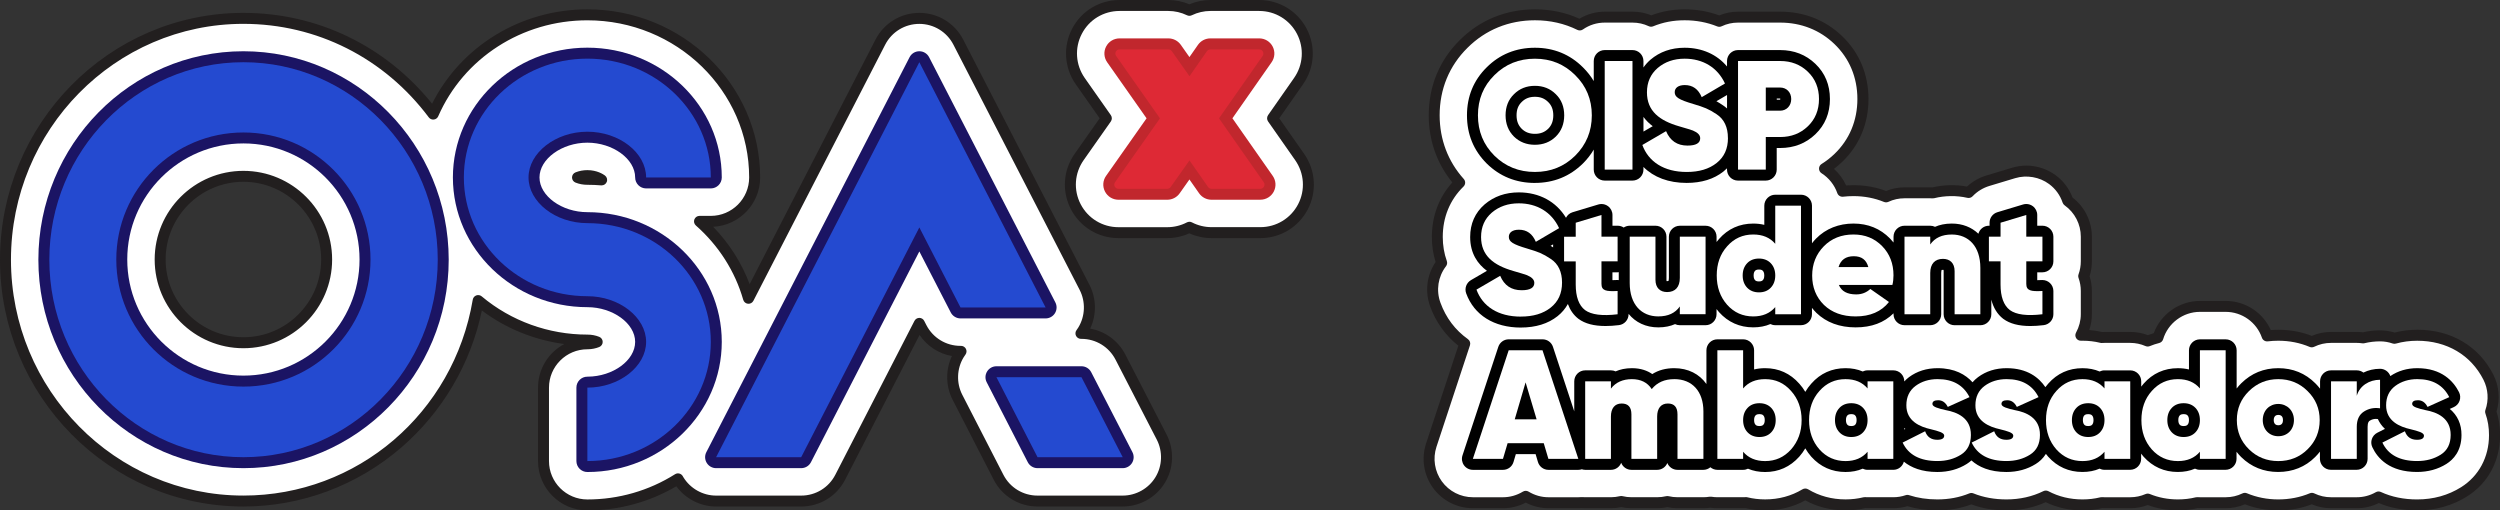 <?xml version="1.0" encoding="UTF-8"?>
<svg id="Layer_2" data-name="Layer 2" xmlns="http://www.w3.org/2000/svg" viewBox="0 0 1140 232.74">
  <rect x="0" y="0" width="1140" height="232.74" fill="#333333" stroke="none"/>
  <defs>
    <style>
      .cls-1 {
        fill: #000;
      }

      .cls-1, .cls-2, .cls-3, .cls-4, .cls-5, .cls-6, .cls-7 {
        stroke-width: 0px;
      }

      .cls-2 {
        fill: #c1272d;
      }

      .cls-3 {
        fill: #221f1f;
      }

      .cls-4 {
        fill: #fff;
      }

      .cls-5 {
        fill: #244ad0;
      }

      .cls-6 {
        fill: #1b1464;
      }

      .cls-7 {
        fill: #de2935;
      }
    </style>
  </defs>
  <g id="Layer_1-2" data-name="Layer 1">
    <g>
      <g>
        <path class="cls-4" d="M529.73,199.31l-18.81-36.47c-3.45-6.68-10.26-10.83-17.78-10.83h-.23c.33-.45.65-.91.94-1.39,3.61-5.91,3.88-13.41.71-19.57l-57.57-111.83c-3.44-6.69-10.26-10.85-17.78-10.85s-14.34,4.16-17.78,10.85l-60.1,116.79c-3.93-13.69-11.8-25.79-22.35-35.08h5.15c11.03,0,20-8.97,20-20,0-40.9-34.22-74.18-76.29-74.18-31.54,0-58.67,18.69-70.29,45.27-19.85-26.51-51.27-43.66-86.56-43.66C51.17,8.37,2.5,57.74,2.5,118.44s48.67,110.04,108.49,110.04c53.63,0,98.3-39.58,107.06-91.42,13.38,11.22,30.78,18.03,49.8,18.03,1.79,0,3.31.37,4.49.84-1.13.45-2.56.81-4.26.84-.08,0-.15,0-.23,0-11.03,0-20,8.97-20,20v33.48c0,11.03,8.97,20,20,20,15.22,0,29.4-4.38,41.32-11.9.1.18.2.37.31.55,3.61,5.91,10.15,9.58,17.07,9.58h38.8c7.53,0,14.34-4.16,17.79-10.85l36.09-70.18.98,1.91c3.44,6.69,10.26,10.85,17.78,10.85h.26c-.33.45-.65.91-.94,1.38-3.61,5.91-3.88,13.41-.72,19.56l18.74,36.47c3.44,6.7,10.26,10.86,17.79,10.86h38.83c6.93,0,13.47-3.68,17.08-9.59,3.61-5.92,3.88-13.42.7-19.58ZM110.99,156.29c-20.93,0-37.96-17.02-37.96-37.94s17.03-37.94,37.96-37.94,37.96,17.02,37.96,37.94-17.03,37.94-37.96,37.94ZM267.84,81.76c-1.8,0-3.32-.37-4.5-.84,1.18-.47,2.71-.85,4.5-.85,3.12,0,5.41,1.13,6.52,1.96-2.15-.18-4.32-.27-6.52-.27Z"/>
        <path class="cls-3" d="M267.84,232.74c-12.41,0-22.5-10.09-22.5-22.5v-33.48c0-8.6,4.85-16.09,11.96-19.88-13.63-1.8-26.6-7.06-37.57-15.3-5.03,24.23-17.98,46.29-36.76,62.51-20.07,17.33-45.64,26.88-71.99,26.88C49.79,230.98,0,180.49,0,118.44S49.79,5.87,110.99,5.87c33.67,0,64.79,15.04,86.04,41.41,13.21-26.27,40.56-43.02,70.81-43.02,43.44,0,78.79,34.4,78.79,76.68,0,12.05-9.52,21.91-21.43,22.47,7.33,7.56,12.98,16.45,16.64,26.17l57.37-111.5c3.87-7.53,11.54-12.21,20.01-12.21s16.13,4.68,20.01,12.2l57.57,111.83c3.21,6.23,3.29,13.68.32,19.95,6.84,1.21,12.78,5.52,16.04,11.84l18.81,36.47h0c3.57,6.93,3.27,15.37-.79,22.02-4.06,6.65-11.42,10.79-19.21,10.79h-38.83c-8.47,0-16.14-4.68-20.01-12.22l-18.74-36.47c-3.2-6.22-3.27-13.66-.31-19.93-6.01-1.06-11.33-4.51-14.75-9.61l-33.96,66.02c-3.87,7.53-11.54,12.21-20.01,12.21h-38.8c-7.16,0-13.96-3.49-18.16-9.22-12.25,7.2-26.21,10.99-40.54,10.99ZM267.84,159.27c-9.65,0-17.5,7.85-17.5,17.5v33.48c0,9.65,7.85,17.5,17.5,17.5,14.21,0,28.04-3.98,39.99-11.51.58-.36,1.28-.48,1.94-.31.66.17,1.23.6,1.57,1.19l.12.22c.05.09.09.17.15.26,3.16,5.17,8.88,8.39,14.94,8.39h38.8c6.59,0,12.55-3.64,15.56-9.5l36.09-70.18c.43-.83,1.29-1.36,2.22-1.36s1.79.52,2.22,1.36l.98,1.91c3.01,5.85,8.98,9.49,15.56,9.49h.26c.94,0,1.8.53,2.23,1.37s.34,1.85-.21,2.61c-.34.46-.6.85-.82,1.21-3.16,5.17-3.4,11.73-.63,17.12l18.74,36.47c3.01,5.86,8.98,9.5,15.57,9.5h38.83c6.06,0,11.79-3.21,14.94-8.39,3.16-5.18,3.39-11.74.61-17.13l-18.81-36.47c-3.02-5.85-8.98-9.48-15.55-9.48h-.23c-.94,0-1.8-.53-2.23-1.37-.43-.84-.34-1.85.22-2.61.34-.46.6-.84.82-1.21,3.16-5.17,3.39-11.74.62-17.12l-57.57-111.83c-3.01-5.85-8.98-9.49-15.56-9.49s-12.55,3.64-15.56,9.49l-60.1,116.79c-.47.91-1.45,1.45-2.47,1.34-1.02-.1-1.88-.81-2.16-1.8-3.74-13.03-11.21-24.74-21.6-33.89-.78-.69-1.05-1.79-.69-2.76.37-.97,1.3-1.62,2.34-1.62h5.15c9.65,0,17.5-7.85,17.5-17.5,0-39.52-33.1-71.68-73.79-71.68-29.69,0-56.38,17.18-68,43.77-.36.82-1.12,1.38-2,1.48-.89.1-1.76-.27-2.29-.98-20.3-27.11-51.13-42.66-84.56-42.66C52.55,10.87,5,59.12,5,118.44s47.55,107.54,105.99,107.54c51.86,0,95.85-37.57,104.59-89.34.15-.88.76-1.62,1.6-1.93.84-.31,1.78-.15,2.47.43,13.41,11.25,30.53,17.44,48.19,17.44,1.9,0,3.72.34,5.42,1.02.95.38,1.57,1.3,1.57,2.32,0,1.02-.62,1.94-1.57,2.32-1.61.65-3.34.99-5.14,1.03h-.28ZM110.99,158.79c-22.31,0-40.46-18.14-40.46-40.44s18.15-40.44,40.46-40.44,40.46,18.14,40.46,40.44-18.15,40.44-40.46,40.44ZM110.99,82.9c-19.55,0-35.46,15.9-35.46,35.44s15.91,35.44,35.46,35.44,35.46-15.9,35.46-35.44-15.91-35.44-35.46-35.44ZM274.36,84.53c-.07,0-.14,0-.21,0-2.08-.17-4.21-.26-6.31-.26-1.91,0-3.74-.34-5.43-1.02-.95-.38-1.57-1.3-1.57-2.32,0-1.02.62-1.94,1.57-2.32,1.7-.68,3.53-1.03,5.43-1.03,4.39,0,7.25,1.88,8.01,2.45.89.67,1.24,1.85.84,2.89-.37.98-1.31,1.61-2.34,1.61Z"/>
      </g>
      <g>
        <path class="cls-6" d="M110.99,213.48c-51.55,0-93.49-42.63-93.49-95.04S59.44,23.37,110.99,23.37s93.62,42.65,93.62,95.07-42,95.04-93.62,95.04ZM110.99,65.4c-29.2,0-52.96,23.75-52.96,52.94s23.76,52.94,52.96,52.94,52.96-23.75,52.96-52.94-23.76-52.94-52.96-52.94Z"/>
        <path class="cls-6" d="M326.54,213.48c-1.74,0-3.36-.91-4.27-2.4-.91-1.49-.98-3.34-.18-4.89L414.77,26.08c.86-1.67,2.57-2.71,4.45-2.71s3.59,1.05,4.45,2.71l57.58,111.83c.8,1.55.73,3.4-.18,4.89s-2.53,2.4-4.27,2.4h-38.8c-1.87,0-3.59-1.05-4.45-2.71l-14.33-27.83-49.43,96.11c-.86,1.67-2.57,2.71-4.45,2.71h-38.8Z"/>
        <path class="cls-6" d="M473.12,213.48c-1.87,0-3.59-1.05-4.45-2.71l-18.74-36.47c-.8-1.55-.73-3.4.18-4.89.91-1.49,2.52-2.4,4.27-2.4h38.77c1.87,0,3.59,1.05,4.44,2.71l18.8,36.47c.8,1.55.73,3.4-.17,4.89-.91,1.49-2.53,2.4-4.27,2.4h-38.83Z"/>
        <path class="cls-6" d="M267.84,215.24c-2.76,0-5-2.24-5-5v-33.48c0-2.76,2.24-5,5-5,.06,0,.11,0,.17,0,11.54-.07,21.62-7.45,21.62-15.86s-10.18-15.83-21.79-15.83c-33.81,0-61.32-26.53-61.32-59.15s27.51-59.18,61.32-59.18,61.29,26.55,61.29,59.18c0,2.76-2.24,5-5,5h-29.5c-2.76,0-5-2.24-5-5,0-8.45-10.18-15.86-21.79-15.86s-21.83,7.41-21.83,15.86,10.2,15.83,21.83,15.83c33.79,0,61.29,26.53,61.29,59.15s-27.49,59.34-61.29,59.34Z"/>
      </g>
      <g>
        <path class="cls-5" d="M110.99,28.37c-48.78,0-88.49,40.43-88.49,90.07s39.7,90.04,88.49,90.04,88.62-40.37,88.62-90.04S159.77,28.37,110.99,28.37h0ZM110.99,176.29c-32.01,0-57.96-25.94-57.96-57.94s25.95-57.94,57.96-57.94,57.96,25.94,57.96,57.94-25.95,57.94-57.96,57.94h0Z"/>
        <polygon class="cls-5" points="419.22 103.72 437.99 140.2 476.79 140.2 419.22 28.37 326.54 208.48 365.34 208.48 419.22 103.72"/>
        <polygon class="cls-5" points="473.12 208.48 511.96 208.48 493.15 172 454.38 172 473.12 208.48"/>
        <path class="cls-5" d="M267.84,176.76v33.48c31.04,0,56.29-24.46,56.29-54.34s-25.24-54.15-56.29-54.15c-14.56,0-26.83-9.62-26.83-20.83s12.3-20.86,26.83-20.86,26.79,9.56,26.79,20.86h29.5c0-29.87-25.21-54.18-56.29-54.18s-56.32,24.3-56.32,54.18,25.24,54.15,56.32,54.15c14.52,0,26.79,9.62,26.79,20.83s-12.27,20.86-26.79,20.86h0Z"/>
      </g>
      <g>
        <path class="cls-4" d="M552.45,106.08c-3.56,0-7.01-.87-10.09-2.46-3.07,1.59-6.52,2.46-10.08,2.46h-22.27c-8.19,0-15.64-4.52-19.43-11.78-3.81-7.32-3.22-16.05,1.55-22.78l12.36-17.58-11.91-16.94c-4.73-6.79-5.29-15.5-1.48-22.76,3.74-7.22,11.19-11.74,19.4-11.74h22.27c3.36,0,6.63.78,9.58,2.21,2.95-1.43,6.21-2.21,9.58-2.21h22.27c8.22,0,15.67,4.53,19.45,11.82,3.76,7.25,3.19,15.92-1.48,22.61l-11.89,17.01,12.37,17.67c4.69,6.73,5.26,15.4,1.5,22.64-3.78,7.29-11.23,11.82-19.45,11.82h-22.27Z"/>
        <path class="cls-3" d="M574.71,108.58h-22.27c-3.47,0-6.93-.75-10.09-2.18-3.16,1.43-6.62,2.18-10.08,2.18h-22.27c-9.13,0-17.42-5.03-21.64-13.13-4.25-8.15-3.59-17.88,1.73-25.38l11.35-16.13-10.89-15.5c-5.26-7.55-5.89-17.26-1.65-25.36,4.18-8.06,12.46-13.08,21.61-13.08h22.27c3.27,0,6.56.68,9.58,1.96,3.02-1.29,6.3-1.96,9.58-1.96h22.27c9.15,0,17.45,5.05,21.67,13.17,4.19,8.08,3.56,17.73-1.65,25.19l-10.89,15.58,11.37,16.24c5.22,7.49,5.86,17.15,1.68,25.23-4.21,8.13-12.51,13.17-21.67,13.17ZM542.36,101.12c.39,0,.79.09,1.15.28,2.75,1.43,5.84,2.18,8.94,2.18h22.27c7.28,0,13.88-4.01,17.23-10.47,3.33-6.42,2.82-14.11-1.34-20.06l-12.37-17.67c-.6-.86-.6-2.01,0-2.87l11.89-17.01c4.13-5.93,4.63-13.61,1.31-20.03-3.35-6.46-9.95-10.47-17.23-10.47h-22.27c-2.92,0-5.85.68-8.48,1.96-.69.34-1.5.34-2.19,0-2.63-1.28-5.57-1.96-8.49-1.96h-22.27c-7.28,0-13.86,3.98-17.18,10.39-3.38,6.45-2.88,14.17,1.31,20.18l11.9,16.94c.61.86.61,2.01,0,2.88l-12.36,17.58c-4.23,5.97-4.76,13.7-1.38,20.19,3.36,6.44,9.95,10.44,17.21,10.44h22.27c3.09,0,6.18-.75,8.93-2.18.36-.19.76-.28,1.15-.28Z"/>
      </g>
      <path class="cls-2" d="M552.45,91.08c-2.26,0-4.38-1.1-5.67-2.95l-4.4-6.29-4.46,6.32c-1.29,1.83-3.4,2.92-5.64,2.92h-22.27c-2.58,0-4.93-1.42-6.13-3.72-1.2-2.3-1.01-5.05.49-7.17l18.46-26.24-17.97-25.57c-1.49-2.14-1.67-4.88-.47-7.17,1.18-2.28,3.53-3.71,6.12-3.71h22.27c2.24,0,4.35,1.09,5.65,2.92l3.95,5.61,3.89-5.58c1.29-1.85,3.41-2.95,5.66-2.95h22.27c2.59,0,4.94,1.43,6.13,3.72,1.19,2.29,1.01,5.02-.46,7.13l-17.89,25.59,18.39,26.27c1.48,2.12,1.66,4.85.47,7.14-1.19,2.3-3.54,3.72-6.13,3.72h-22.27Z"/>
      <path class="cls-7" d="M552.44,86.08c-.62,0-1.21-.3-1.56-.81l-8.48-12.12-8.57,12.13c-.36.51-.94.81-1.55.81h-22.27c-.71,0-1.36-.4-1.69-1.03s-.28-1.39.13-1.97l20.49-29.13-19.99-28.45c-.41-.58-.46-1.34-.13-1.97.33-.63.98-1.03,1.69-1.03h22.27c.62,0,1.2.3,1.56.81l8.06,11.44,7.97-11.43c.36-.51.94-.81,1.56-.81h22.27c.71,0,1.36.4,1.69,1.02.33.63.28,1.39-.13,1.97l-19.89,28.45,20.4,29.14c.41.58.46,1.34.13,1.97s-.98,1.02-1.69,1.02h-22.27Z"/>
    </g>
    <g>
      <g>
        <path class="cls-4" d="M1135.73,187.73c1.8-5.12,1.43-10.83-1.02-15.68-6.17-12.18-17.99-19.17-32.42-19.17-3.65,0-7.13.47-10.43,1.4-2.07-.72-4.28-1.11-6.55-1.11-2.61,0-5.2.31-7.71.92-.96-.14-1.93-.21-2.9-.21h-11.74c-3.14,0-6.12.73-8.77,2.03-4.72-1.99-9.86-3.02-15.29-3.02-1.72,0-3.42.1-5.08.31-2.71-7.83-10.16-13.47-18.91-13.47h-11.74c-9.04,0-16.69,6.03-19.16,14.27-1.59.4-3.14.92-4.64,1.53-2.44-1.06-5.14-1.66-7.97-1.66h-11.74c-.44,0-.88.01-1.32.04-2.77-.69-5.69-1.03-8.73-1.03-.25,0-.49.02-.74.02,1.58-2.87,2.49-6.14,2.49-9.61v-10.61c0-2.31-.41-4.6-1.18-6.74.76-2.12,1.18-4.39,1.18-6.77v-11.25c0-6.71-3.32-12.66-8.41-16.29-1.29-3.82-3.72-7.22-7.02-9.67-3.42-2.54-7.66-3.94-11.93-3.94-1.96,0-3.9.29-5.77.85l-11.74,3.54c-3.45,1.04-6.45,2.92-8.78,5.39-2.47-.57-5.04-.86-7.67-.86-3,0-5.88.34-8.62,1.03-.4-.02-.81-.04-1.21-.04h-11.74c-3,0-5.85.66-8.4,1.85-4.58-1.88-9.58-2.84-14.88-2.84-1.71,0-3.38.1-5.02.29-1.49-4.29-4.42-7.92-8.19-10.32,2.22-1.37,4.31-2.99,6.25-4.85,7.36-7.06,11.26-16.36,11.26-26.89s-3.89-19.83-11.26-26.89c-7.13-6.83-16.27-10.44-26.43-10.44h-19.24c-3.05,0-5.95.69-8.54,1.92-4.85-1.96-10.18-2.98-15.8-2.98s-10.59,1-15.31,2.94c-2.57-1.21-5.44-1.88-8.46-1.88h-12.66c-4.23,0-8.17,1.32-11.4,3.58-6.21-3.06-13.1-4.64-20.44-4.64-12.58,0-23.83,4.6-32.55,13.3-8.78,8.67-13.42,19.92-13.42,32.52,0,11.68,4.01,22.24,11.63,30.71-6.69,6.53-10.22,15.05-10.22,24.77,0,4.17.68,8.14,1.99,11.82-4.05,5.29-5.31,12.42-2.9,19.01,2.72,7.45,7.37,13.48,13.44,17.81l-15.27,46.28c-2.01,6.08-.96,12.8,2.78,17.98,3.75,5.19,9.81,8.28,16.21,8.28h13.73c3.73,0,7.3-1.06,10.36-2.93,3.06,1.87,6.63,2.93,10.36,2.93h13.65c.53,0,1.05-.02,1.57-.06.51.04,1.03.06,1.54.06h11.74c1.59,0,3.16-.19,4.67-.56,1.51.37,3.08.56,4.67.56h11.74c1.59,0,3.14-.18,4.63-.54,1.49.35,3.05.54,4.63.54h11.81c1.07,0,2.14-.09,3.19-.26,1.05.17,2.12.26,3.19.26h11.74c.44,0,.88-.01,1.32-.04,2.77.69,5.69,1.04,8.73,1.04,6.67,0,12.86-1.69,18.29-4.96,5.44,3.27,11.65,4.96,18.36,4.96,3.04,0,5.96-.35,8.73-1.03.44.03.88.04,1.32.04h11.74c2.23,0,4.39-.37,6.42-1.06,4.16,1.37,8.72,2.05,13.68,2.05,5.53,0,10.71-.98,15.49-2.93,4.25,1.73,9.54,2.93,16,2.93s12.5-1.36,17.94-4.04c5.04,2.66,10.68,4.04,16.73,4.04,3.04,0,5.96-.35,8.73-1.03.44.03.88.04,1.32.04h11.74c2.83,0,5.52-.59,7.96-1.65,4.25,1.75,8.87,2.65,13.76,2.65,3.04,0,5.96-.35,8.73-1.03.44.03.88.04,1.32.04h11.74c3.13,0,6.09-.72,8.72-2,4.72,1.98,9.85,3,15.26,3s10.62-1.02,15.33-3c2.64,1.28,5.6,2.01,8.73,2.01h11.74c3.61,0,7-.96,9.93-2.64,5.15,2.38,11.09,3.63,17.59,3.63,7.89,0,15.09-2.01,21.39-5.96,8.81-5.53,13.87-14.94,13.89-25.82.03-3.78-.58-7.39-1.77-10.73Z"/>
        <path class="cls-3" d="M1102.22,232.74c-6.35,0-12.23-1.13-17.49-3.35-3.1,1.55-6.55,2.36-10.03,2.36h-11.74c-3.06,0-6.01-.6-8.79-1.79-4.76,1.84-9.89,2.78-15.27,2.78s-10.44-.93-15.2-2.78c-2.78,1.19-5.73,1.79-8.79,1.79h-11.74c-.36,0-.73,0-1.09-.03-2.85.68-5.87,1.02-8.96,1.02-4.83,0-9.44-.82-13.74-2.45-2.55.97-5.23,1.46-7.98,1.46h-11.74c-.36,0-.73,0-1.09-.03-2.85.68-5.86,1.02-8.96,1.02-6,0-11.63-1.26-16.76-3.75-5.48,2.49-11.5,3.75-17.91,3.75-5.76,0-11.14-.92-15.99-2.75-4.81,1.82-10.02,2.75-15.49,2.75-4.89,0-9.49-.65-13.68-1.93-2.08.62-4.24.94-6.42.94h-11.74c-.36,0-.73,0-1.09-.03-2.85.68-5.86,1.02-8.96,1.02-6.64,0-12.81-1.54-18.36-4.58-5.54,3.04-11.68,4.58-18.29,4.58-3.09,0-6.1-.34-8.95-1.02-.36.02-.73.03-1.09.03h-11.74c-1.06,0-2.13-.08-3.19-.23-1.06.15-2.12.23-3.19.23h-11.81c-1.56,0-3.12-.16-4.63-.48-1.52.32-3.07.48-4.63.48h-11.74c-1.56,0-3.13-.17-4.67-.5-1.54.33-3.1.5-4.67.5h-11.74c-.51,0-1.03-.02-1.54-.06-.52.04-1.05.06-1.57.06h-13.65c-3.6,0-7.16-.88-10.36-2.56-3.21,1.68-6.76,2.56-10.36,2.56h-13.73c-7.2,0-14.02-3.48-18.23-9.32-4.22-5.83-5.39-13.4-3.13-20.23l14.71-44.57c-5.82-4.58-10.25-10.73-12.85-17.88-2.49-6.83-1.56-14.32,2.48-20.28-1.14-3.61-1.71-7.44-1.71-11.41,0-9.56,3.22-18.11,9.34-24.87-7.05-8.62-10.76-19.15-10.76-30.61,0-13.29,4.9-25.15,14.16-34.3,9.19-9.17,21.05-14.02,34.31-14.02,7.2,0,14.01,1.44,20.25,4.28,3.5-2.11,7.47-3.22,11.59-3.22h12.66c2.95,0,5.81.56,8.51,1.67,4.77-1.81,9.89-2.73,15.26-2.73s10.82.93,15.74,2.77c2.73-1.14,5.62-1.71,8.61-1.71h19.24c10.82,0,20.56,3.85,28.16,11.14,7.87,7.54,12.03,17.47,12.03,28.7s-4.16,21.16-12.03,28.7c-1.18,1.13-2.42,2.18-3.71,3.15,2.35,2.1,4.25,4.68,5.55,7.55,1.12-.08,2.26-.12,3.39-.12,5.22,0,10.2.89,14.83,2.64,2.68-1.09,5.52-1.65,8.45-1.65h11.74c.33,0,.65,0,.98.02,4.96-1.18,10.52-1.36,15.72-.37,2.51-2.32,5.55-4.06,8.86-5.06l11.74-3.54c2.11-.63,4.29-.96,6.49-.96,4.8,0,9.56,1.58,13.42,4.44,3.47,2.58,6.09,6.06,7.62,10.12,5.54,4.25,8.82,10.87,8.82,17.85v11.25c0,2.31-.35,4.58-1.04,6.77.69,2.19,1.04,4.45,1.04,6.74v10.61c0,2.44-.41,4.88-1.2,7.2,2.02.15,4,.45,5.91.9.36-.02.73-.03,1.09-.03h11.74c2.75,0,5.43.49,7.98,1.46.88-.33,1.77-.63,2.68-.9,3.24-8.73,11.72-14.71,21.11-14.71h11.74c8.91,0,16.93,5.27,20.53,13.29,1.14-.09,2.3-.14,3.46-.14,5.35,0,10.47.94,15.23,2.79,2.79-1.2,5.76-1.8,8.83-1.8h11.74c.92,0,1.86.06,2.78.17,4.76-1.09,9.8-1.32,14.46.12,3.29-.85,6.77-1.29,10.36-1.29,15.41,0,28.03,7.49,34.65,20.54,2.62,5.18,3.13,11.25,1.43,16.79,1.11,3.41,1.66,7.02,1.63,10.76-.02,11.74-5.51,21.92-15.06,27.92-6.7,4.21-14.35,6.35-22.72,6.35ZM1084.62,224.11c.36,0,.71.08,1.05.23,4.89,2.26,10.45,3.4,16.54,3.4,7.41,0,14.16-1.88,20.06-5.58,8.07-5.07,12.71-13.71,12.72-23.7.02-3.47-.52-6.79-1.63-9.89-.19-.54-.19-1.13,0-1.67,1.58-4.48,1.25-9.48-.9-13.72-5.73-11.31-16.73-17.8-30.19-17.8-3.4,0-6.68.44-9.75,1.3-.49.14-1.02.12-1.5-.05-1.85-.65-3.77-.97-5.73-.97-2.4,0-4.79.29-7.12.85-.31.08-.64.09-.96.04-.84-.12-1.69-.19-2.53-.19h-11.74c-2.69,0-5.27.6-7.67,1.77-.65.32-1.41.34-2.07.06-4.43-1.87-9.25-2.82-14.32-2.82-1.61,0-3.21.1-4.77.29-1.17.14-2.29-.55-2.67-1.66-2.44-7.05-9.09-11.79-16.54-11.79h-11.74c-7.67,0-14.57,5.14-16.77,12.49-.25.84-.93,1.49-1.78,1.71-1.47.37-2.92.85-4.3,1.42-.63.26-1.33.25-1.95-.02-2.2-.96-4.55-1.45-6.97-1.45h-11.74c-.38,0-.77.01-1.15.04-.26.02-.52,0-.77-.07-2.57-.64-5.3-.96-8.12-.96-.11,0-.22,0-.34,0h-.36c-.89.03-1.73-.43-2.19-1.19s-.48-1.72-.05-2.5c1.42-2.59,2.18-5.5,2.18-8.41v-10.61c0-2.01-.35-3.99-1.03-5.9-.2-.55-.2-1.15,0-1.69.68-1.9,1.03-3.89,1.03-5.92v-11.25c0-5.64-2.75-10.97-7.37-14.26-.43-.3-.75-.74-.92-1.23-1.15-3.41-3.28-6.33-6.14-8.46-4.37-3.25-10.27-4.28-15.48-2.71l-11.74,3.54c-2.95.89-5.61,2.52-7.69,4.72-.61.64-1.51.92-2.37.72-4.95-1.14-10.39-1.03-15.12.16-.25.06-.5.09-.76.07-.35-.02-.71-.03-1.06-.03h-11.74c-2.57,0-5.04.54-7.35,1.62-.63.29-1.36.31-2,.05-4.3-1.76-8.98-2.66-13.93-2.66-1.6,0-3.19.09-4.73.27-1.17.14-2.27-.56-2.65-1.66-1.29-3.7-3.83-6.91-7.17-9.04-.73-.46-1.16-1.26-1.16-2.12,0-.86.45-1.66,1.18-2.11,2.07-1.28,4.03-2.81,5.83-4.53,6.86-6.57,10.49-15.25,10.49-25.09s-3.63-18.51-10.49-25.09c-6.65-6.38-15.19-9.75-24.7-9.75h-19.24c-2.61,0-5.13.56-7.47,1.68-.63.3-1.36.32-2.01.06-4.6-1.86-9.6-2.8-14.86-2.8s-9.92.93-14.36,2.75c-.65.27-1.38.25-2.01-.05-2.33-1.09-4.82-1.64-7.4-1.64h-12.66c-3.59,0-7.04,1.08-9.97,3.13-.75.52-1.72.59-2.53.19-5.9-2.91-12.4-4.38-19.33-4.38-11.9,0-22.54,4.35-30.78,12.57-8.3,8.2-12.68,18.83-12.68,30.75,0,11,3.8,21.04,10.99,29.04.9,1,.85,2.52-.11,3.46-6.19,6.04-9.46,13.99-9.46,22.98,0,3.85.62,7.55,1.85,10.99.28.8.15,1.69-.37,2.36-3.65,4.77-4.6,10.98-2.54,16.63,2.51,6.89,6.73,12.48,12.54,16.63.89.64,1.27,1.78.92,2.82l-15.27,46.28c-1.76,5.32-.84,11.2,2.44,15.74,3.28,4.54,8.58,7.25,14.18,7.25h13.73c3.18,0,6.31-.89,9.06-2.56.8-.49,1.8-.49,2.6,0,2.75,1.68,5.89,2.56,9.06,2.56h13.65c.46,0,.92-.02,1.38-.06.13-.01.27-.01.4,0,.45.04.89.05,1.34.05h11.74c1.37,0,2.74-.17,4.08-.49.39-.09.79-.1,1.18,0,1.34.33,2.71.49,4.08.49h11.74c1.37,0,2.74-.16,4.06-.47.38-.09.77-.09,1.15,0,1.32.31,2.69.47,4.06.47h11.81c.93,0,1.86-.08,2.78-.23.27-.04.54-.04.81,0,.92.15,1.86.23,2.78.23h11.74c.38,0,.77-.01,1.15-.04.26-.02.52,0,.77.07,2.57.64,5.31.96,8.12.96,6.2,0,11.92-1.55,17-4.6.79-.48,1.78-.48,2.58,0,5.09,3.05,10.83,4.6,17.07,4.6,2.82,0,5.56-.32,8.13-.96.25-.06.51-.09.77-.07.38.03.77.04,1.15.04h11.74c1.92,0,3.8-.31,5.61-.93.52-.18,1.07-.18,1.59,0,3.89,1.28,8.23,1.93,12.9,1.93,5.18,0,10.08-.92,14.55-2.75.6-.25,1.28-.25,1.88,0,4.5,1.82,9.56,2.75,15.06,2.75,6.09,0,11.75-1.27,16.84-3.78.72-.35,1.56-.34,2.27.03,4.71,2.49,9.94,3.75,15.56,3.75,2.82,0,5.56-.32,8.12-.96.25-.06.51-.09.77-.07.38.03.77.04,1.15.04h11.74c2.42,0,4.76-.49,6.97-1.45.62-.27,1.33-.28,1.95-.02,3.96,1.63,8.27,2.46,12.81,2.46,2.82,0,5.55-.32,8.13-.96.25-.06.51-.09.77-.07.38.03.77.04,1.15.04h11.74c2.67,0,5.24-.59,7.63-1.75.65-.32,1.4-.34,2.06-.06,4.43,1.86,9.24,2.8,14.29,2.8s9.93-.94,14.37-2.8c.66-.28,1.41-.26,2.06.06,2.39,1.16,4.96,1.75,7.63,1.75h11.74c3.05,0,6.05-.8,8.68-2.31.38-.22.81-.33,1.25-.33Z"/>
      </g>
      <g>
        <path class="cls-1" d="M699.91,83.41c8.57,0,15.94-2.98,21.93-8.89,1.95-1.95,3.59-4.06,4.91-6.3v9.13c0,2.76,2.24,5,5,5h12.66c2.76,0,5-2.24,5-5v-1.22c4.67,4.7,11.47,7.28,19.69,7.28,6.8,0,12.44-1.75,16.77-5.19.59-.47,1.14-.96,1.65-1.47v.6c0,2.76,2.24,5,5,5h12.66c2.76,0,5-2.24,5-5v-9.86h1.58c6.31,0,11.71-2.11,16.05-6.27,4.4-4.22,6.64-9.62,6.64-16.06s-2.23-11.84-6.64-16.06c-4.34-4.16-9.74-6.27-16.05-6.27h-19.24c-2.76,0-5,2.24-5,5v2.48c-4.61-5.49-11.37-8.54-19.34-8.54-6.08,0-11.31,1.83-15.59,5.47-1.24,1.08-2.29,2.26-3.18,3.53v-2.94c0-2.76-2.24-5-5-5h-12.66c-2.76,0-5,2.24-5,5v9.14c-1.32-2.23-2.96-4.31-4.91-6.24-5.95-5.95-13.33-8.96-21.93-8.96s-16.05,3.02-21.98,8.94c-5.96,5.88-8.99,13.24-8.99,21.88s3.02,15.98,8.99,21.96c5.97,5.88,13.36,8.87,21.98,8.87ZM810.2,44.92h1.58c.01.06.02.13.02.23,0,.15-.02.25-.04.31h-1.56v-.54ZM787.53,43.32v6.14c-.66-.59-1.32-1.09-1.96-1.51-.98-.67-1.94-1.26-2.89-1.79l4.85-2.84ZM753.65,57.54l-4.23,2.46v-6.68c1.23,1.69,2.69,3.08,4.23,4.22ZM693.9,46.5c1.61-1.61,3.52-2.36,6.02-2.36s4.41.75,6.07,2.41c1.55,1.51,2.31,3.48,2.31,6.04s-.75,4.55-2.31,6.11c-1.64,1.59-3.56,2.33-6.06,2.33s-4.43-.74-6.02-2.29c-1.61-1.61-2.36-3.56-2.36-6.16s.75-4.53,2.36-6.09Z"/>
        <path class="cls-1" d="M693.48,149.36c6.8,0,12.44-1.75,16.77-5.19,2-1.59,3.54-3.45,4.7-5.55,1.03,2.79,2.61,5.05,4.76,6.72.04.03.07.06.11.08,2.98,2.18,7,3.24,12.31,3.24h0c1.86,0,3.91-.13,6.1-.4,2.51-.3,4.4-2.44,4.4-4.96v-.19c3.17,3.91,7.86,6.18,13.54,6.18,3.09,0,5.61-.59,7.65-1.49.66.32,1.4.5,2.18.5h11.74c2.76,0,5-2.24,5-5v-2.37c.36.47.72.94,1.12,1.39,4.16,4.62,9.41,6.96,15.6,6.96,2.9,0,5.52-.5,7.83-1.51.67.33,1.42.52,2.22.52h11.74c2.76,0,5-2.24,5-5v-2.9c.62.78,1.27,1.54,2.01,2.27,4.58,4.4,10.6,6.63,17.9,6.63s12.97-2.16,17.29-6.42v.43c0,2.76,2.24,5,5,5h11.74c2.76,0,5-2.24,5-5v-18.82c0-.83.14-1.23.2-1.37.1-.03.3-.06.6-.06.11,0,.19,0,.26.01.02.12.05.31.05.58v19.67c0,2.76,2.24,5,5,5h11.74c2.76,0,5-2.24,5-5v-6.67c.95,3.74,2.74,6.66,5.38,8.71.04.03.07.06.11.08,2.98,2.18,7,3.24,12.31,3.24,1.86,0,3.91-.13,6.1-.4,2.51-.3,4.4-2.44,4.4-4.96v-10.61c0-1.37-.56-2.68-1.56-3.63-.93-.88-2.16-1.37-3.44-1.37-.09,0-.18,0-.27,0-.77.04-1.46.07-2.07.07h-.02v-3.59h2.36c2.76,0,5-2.24,5-5v-11.25c0-2.76-2.24-5-5-5h-2.36v-4.9c0-1.58-.75-3.07-2.02-4.01-.87-.65-1.92-.99-2.98-.99-.48,0-.97.07-1.44.21l-11.74,3.54c-2.11.64-3.56,2.58-3.56,4.79v1.37h-.31c-2.29,0-4.2,1.55-4.79,3.65-3.09-2.95-7.23-4.64-12.12-4.64-3.09,0-5.61.59-7.65,1.49-.66-.32-1.4-.5-2.18-.5h-11.74c-2.76,0-5,2.24-5,5v2.66c-.5-.63-1.04-1.25-1.62-1.84-4.43-4.52-10.03-6.81-16.66-6.81s-12.61,2.31-17.08,6.88c-.67.68-1.27,1.39-1.83,2.12v-17.15c0-2.76-2.24-5-5-5h-11.74c-2.76,0-5,2.24-5,5v8.74c-1.57-.38-3.25-.58-5.05-.58-6.24,0-11.5,2.38-15.6,7.03-.4.44-.76.91-1.12,1.37v-2.41c0-2.76-2.24-5-5-5h-11.74c-2.76,0-5,2.24-5,5v18.82c0,.83-.14,1.23-.2,1.37-.1.03-.3.06-.6.06-.11,0-.19,0-.26-.01-.02-.12-.05-.31-.05-.58v-19.67c0-2.76-2.24-5-5-5h-11.74c-1.02,0-1.97.31-2.76.83-.79-.53-1.74-.83-2.76-.83h-2.36v-4.9c0-1.58-.75-3.07-2.02-4.01-.87-.65-1.92-.99-2.98-.99-.48,0-.97.07-1.44.21l-11.74,3.54c-1.34.4-2.41,1.34-3.01,2.53-4.49-7.39-12.18-11.58-21.51-11.58-6.08,0-11.31,1.83-15.59,5.47-4.38,3.81-6.6,8.82-6.6,14.88,0,7.62,3.56,12.39,7.65,15.42l-7.29,4.24c-2.09,1.22-3.01,3.76-2.18,6.03,3.61,9.91,12.7,15.6,24.93,15.6ZM800.33,123.47c.15-.15.54-.57,1.75-.57s1.6.41,1.75.57c.32.33.68.88.68,2.15s-.36,1.81-.68,2.15c-.15.15-.54.57-1.75.57s-1.61-.41-1.75-.57c-.31-.33-.68-.87-.68-2.15s.36-1.81.68-2.15ZM735.27,124.17h2.36c.18,0,.35-.03.52-.05v3.61c-.17-.02-.34-.05-.52-.05-.09,0-.18,0-.27,0-.77.04-1.46.07-2.07.07h-.02v-3.59ZM708.22,111.43v1.37c-.39-.24-.78-.47-1.17-.69l1.17-.68Z"/>
        <path class="cls-1" d="M1117.12,186.46l1.79-.81c1.25-.56,2.21-1.61,2.66-2.89s.36-2.71-.25-3.92c-2.53-4.99-7.89-10.95-19.03-10.95-4.66,0-8.79,1.22-12.29,3.6-.69-1.93-2.52-3.32-4.69-3.32-2.74,0-5.33.61-7.59,1.73-.84-.64-1.89-1.02-3.03-1.02h-11.74c-2.76,0-5,2.24-5,5v3.36c-.66-.84-1.36-1.66-2.15-2.44-4.59-4.59-10.27-6.91-16.91-6.91s-12.22,2.31-16.87,6.88c-.78.76-1.47,1.56-2.11,2.39v-17.42c0-2.76-2.24-5-5-5h-11.74c-2.76,0-5,2.24-5,5v8.74c-1.57-.38-3.25-.58-5.05-.58-6.24,0-11.5,2.38-15.6,7.03-.4.44-.76.9-1.12,1.37v-2.41c0-2.76-2.24-5-5-5h-11.74c-.8,0-1.55.19-2.22.52-2.31-1-4.93-1.51-7.83-1.51-6.24,0-11.5,2.38-15.6,7.03-.47.52-.91,1.06-1.32,1.61-2.93-4.35-8.21-8.65-17.68-8.65-4.99,0-9.37,1.38-13.03,4.1-.94.7-1.77,1.48-2.5,2.33-3.14-3.49-8.11-6.43-15.95-6.43-4.99,0-9.37,1.38-13.03,4.1-.79.59-1.49,1.25-2.14,1.95v-.06c0-2.76-2.24-5-5-5h-11.74c-.8,0-1.55.19-2.22.52-2.31-1-4.93-1.51-7.83-1.51-6.24,0-11.5,2.38-15.6,7.03-1.06,1.17-1.97,2.44-2.75,3.77-.78-1.32-1.69-2.57-2.74-3.73-4.14-4.69-9.38-7.07-15.56-7.07-1.79,0-3.48.19-5.05.58v-8.74c0-2.76-2.24-5-5-5h-11.74c-2.76,0-5,2.24-5,5v15.38c-3.2-4.54-8.32-7.22-14.67-7.22-3.85,0-7.2.9-10.02,2.69-2.23-1.55-5.24-2.69-9.29-2.69-2.98,0-5.43.58-7.43,1.46-.64-.3-1.36-.47-2.12-.47h-11.74c-2.76,0-5,2.24-5,5v13.71l-9.71-29.43c-.68-2.05-2.59-3.43-4.75-3.43h-15.42c-2.16,0-4.07,1.38-4.75,3.43l-16.34,49.52c-.5,1.52-.24,3.2.7,4.5.94,1.3,2.45,2.07,4.05,2.07h13.73c2.21,0,4.16-1.45,4.79-3.58l1.06-3.57h9.02l1.06,3.57c.63,2.12,2.58,3.58,4.79,3.58h13.65c.55,0,1.08-.1,1.58-.26.49.16.99.26,1.53.26h11.74c2.13,0,3.95-1.33,4.67-3.21.72,1.88,2.54,3.21,4.67,3.21h11.74c2.1,0,3.89-1.29,4.63-3.12.74,1.83,2.54,3.12,4.63,3.12h11.81c1.22,0,2.32-.45,3.19-1.18.87.72,1.97,1.18,3.19,1.18h11.74c.8,0,1.55-.19,2.22-.52,2.31,1,4.93,1.51,7.83,1.51,6.15,0,11.37-2.34,15.56-7,1.05-1.19,1.96-2.46,2.74-3.79.78,1.35,1.69,2.62,2.75,3.82,4.16,4.62,9.41,6.96,15.6,6.96,2.9,0,5.52-.5,7.83-1.51.67.33,1.42.52,2.22.52h11.74c2.32,0,4.25-1.58,4.81-3.72,3.3,2.69,8.14,4.71,15.28,4.71,5.03,0,9.54-1.23,13.41-3.67.69-.44,1.42-.97,2.12-1.61,3.3,2.97,8.31,5.28,15.95,5.28,5.03,0,9.54-1.23,13.41-3.67,1.57-.98,3.29-2.45,4.61-4.59.34.44.67.87,1.04,1.29,4.16,4.62,9.41,6.96,15.6,6.96,2.9,0,5.52-.5,7.83-1.51.67.33,1.42.52,2.21.52h11.74c2.76,0,5-2.24,5-5v-2.36c.36.47.72.94,1.12,1.39,4.16,4.62,9.41,6.96,15.6,6.96,2.9,0,5.52-.5,7.83-1.51.67.33,1.42.52,2.21.52h11.74c2.76,0,5-2.24,5-5v-3.21c.65.82,1.34,1.63,2.11,2.39,4.61,4.52,10.28,6.81,16.87,6.81s12.37-2.3,16.87-6.81c.81-.79,1.52-1.63,2.18-2.48v3.3c0,2.76,2.24,5,5,5h11.74c2.76,0,5-2.24,5-5v-14.65c0-2.11.68-2.55.97-2.73.87-.56,1.79-.83,2.82-.83.28,0,.58.03.88.07.69,1.53,1.72,3.08,3.24,4.49l-3.48,1.75c-2.42,1.22-3.43,4.14-2.28,6.59,2.41,5.15,7.91,11.3,20.38,11.3,5.03,0,9.54-1.23,13.41-3.67,3.13-1.97,6.87-5.86,6.87-13.17.04-4.96-1.84-9.04-5.38-11.94ZM804.05,193.71c-.15.15-.54.57-1.75.57s-1.6-.41-1.75-.57c-.31-.33-.68-.87-.68-2.15s.36-1.81.68-2.15c.15-.15.54-.57,1.75-.57s1.6.41,1.75.57c.31.33.68.88.68,2.15s-.36,1.81-.68,2.15ZM845.93,193.71c-.15.16-.54.57-1.75.57s-1.61-.41-1.75-.57c-.31-.33-.68-.87-.68-2.15s.36-1.81.68-2.15c.15-.15.54-.57,1.75-.57s1.61.41,1.75.57c.32.33.68.88.68,2.15s-.36,1.81-.67,2.15ZM868.35,195.85v-.72c.16.16.31.32.48.48l-.48.24ZM953.97,193.71c-.15.16-.54.57-1.75.57s-1.61-.41-1.75-.57c-.31-.33-.68-.87-.68-2.15s.36-1.81.67-2.14c.15-.16.54-.57,1.75-.57s1.61.41,1.75.57c.32.33.68.88.68,2.15s-.36,1.81-.67,2.15ZM997.49,193.71c-.15.16-.54.57-1.75.57s-1.6-.41-1.75-.57c-.32-.33-.68-.88-.68-2.15s.36-1.81.68-2.15c.15-.15.54-.57,1.75-.57s1.61.41,1.75.57c.32.33.68.88.68,2.15s-.36,1.81-.68,2.15ZM1038.89,193.92c-1.87,0-2.07-1.65-2.07-2.36s.2-2.36,2.07-2.36c1.77,0,2.15,1.28,2.15,2.36s-.37,2.36-2.15,2.36Z"/>
      </g>
      <g>
        <path class="cls-4" d="M699.91,78.41c7.29,0,13.37-2.48,18.39-7.43,5.02-5.02,7.57-11.11,7.57-18.39s-2.55-13.37-7.57-18.32c-5.02-5.02-11.11-7.5-18.39-7.5s-13.44,2.48-18.47,7.5c-5.02,4.95-7.5,11.04-7.5,18.32s2.48,13.37,7.5,18.39c5.02,4.95,11.18,7.43,18.47,7.43ZM690.36,42.96c2.55-2.55,5.73-3.82,9.55-3.82s7,1.27,9.55,3.82c2.55,2.48,3.82,5.73,3.82,9.62s-1.27,7.15-3.82,9.69c-2.55,2.48-5.73,3.75-9.55,3.75s-7-1.27-9.55-3.75c-2.55-2.55-3.82-5.8-3.82-9.69s1.27-7.15,3.82-9.62Z"/>
        <rect class="cls-4" x="731.75" y="27.82" width="12.66" height="49.52"/>
        <path class="cls-4" d="M787.93,62.91c0-4.88-1.7-8.56-5.16-10.82-1.77-1.2-3.33-2.05-4.81-2.69-1.49-.64-3.4-1.27-5.8-1.98-6.72-1.98-8.49-3.18-8.49-5.38,0-1.91,1.56-3.25,4.6-3.25,3.61,0,6.16,1.84,7.71,5.52l10.61-6.23c-3.4-7.36-10.12-11.32-18.39-11.32-4.88,0-8.98,1.42-12.31,4.25-3.25,2.83-4.88,6.51-4.88,11.11,0,8.49,5.66,12.88,14.72,15.49,3.18.92,5.31,1.56,6.23,1.91,2.19.92,3.33,2.05,3.33,3.54,0,2.19-1.91,3.33-5.8,3.33-4.67,0-7.92-2.19-9.76-6.58l-10.82,6.3c2.76,7.57,9.76,12.31,20.23,12.31,5.66,0,10.19-1.34,13.65-4.1,3.47-2.76,5.16-6.51,5.16-11.39Z"/>
        <path class="cls-4" d="M824.37,32.7c-3.4-3.25-7.57-4.88-12.59-4.88h-19.24v49.52h12.66v-14.86h6.58c5.02,0,9.2-1.63,12.59-4.88,3.4-3.25,5.09-7.43,5.09-12.45s-1.7-9.2-5.09-12.45ZM811.78,50.46h-6.58v-10.54h6.58c2.83,0,5.02,2.12,5.02,5.24s-2.19,5.31-5.02,5.31Z"/>
        <path class="cls-4" d="M693.48,144.36c5.66,0,10.19-1.34,13.65-4.1,3.47-2.76,5.16-6.51,5.16-11.39s-1.7-8.56-5.16-10.82c-1.77-1.2-3.33-2.05-4.81-2.69-1.49-.64-3.4-1.27-5.8-1.98-6.72-1.98-8.49-3.18-8.49-5.38,0-1.91,1.56-3.25,4.6-3.25,3.61,0,6.16,1.84,7.71,5.52l10.61-6.23c-3.4-7.36-10.12-11.32-18.39-11.32-4.88,0-8.98,1.42-12.31,4.25-3.25,2.83-4.88,6.51-4.88,11.11,0,8.49,5.66,12.88,14.72,15.49,3.18.92,5.31,1.56,6.23,1.91,2.19.92,3.33,2.05,3.33,3.54,0,2.19-1.91,3.33-5.8,3.33-4.67,0-7.92-2.19-9.76-6.58l-10.82,6.3c2.76,7.57,9.76,12.31,20.23,12.31Z"/>
        <path class="cls-4" d="M737.63,143.3v-10.61c-5.31.28-7.36-.14-7.36-3.25v-10.26h7.36v-11.25h-7.36v-9.9l-11.74,3.54v6.37h-5.31v11.25h5.31v10.54c0,5.59,1.41,9.48,4.24,11.67,2.9,2.12,7.85,2.76,14.86,1.91Z"/>
        <path class="cls-4" d="M766,126.74c0,4.17-2.12,6.44-5.8,6.44-3.18,0-5.31-1.91-5.31-5.59v-19.67h-11.74v21.15c0,9.83,5.38,15.21,13.02,15.21,4.46,0,7.71-1.49,9.83-4.53v3.54h11.74v-35.37h-11.74v18.82Z"/>
        <path class="cls-4" d="M799.46,144.29c4.32,0,7.64-1.42,10.05-4.25v3.25h11.74v-49.52h-11.74v17.4c-2.41-2.83-5.73-4.24-10.05-4.24-4.74,0-8.7,1.77-11.89,5.38-3.18,3.54-4.74,7.99-4.74,13.3s1.56,9.76,4.74,13.37c3.18,3.54,7.15,5.31,11.89,5.31ZM796.71,120.02c1.34-1.42,3.18-2.12,5.38-2.12s4.03.71,5.38,2.12c1.34,1.42,2.05,3.25,2.05,5.59s-.71,4.17-2.05,5.59c-1.34,1.42-3.18,2.12-5.38,2.12s-4.03-.71-5.38-2.12c-1.34-1.41-2.05-3.25-2.05-5.59s.71-4.17,2.05-5.59Z"/>
        <path class="cls-4" d="M845.17,106.93c-5.45,0-9.98,1.77-13.51,5.38-3.54,3.61-5.31,8.07-5.31,13.37s1.77,9.83,5.38,13.37c3.61,3.47,8.42,5.24,14.43,5.24,6.65,0,11.74-2.19,15.21-6.58l-8.49-5.94c-1.77,1.63-3.89,2.48-6.44,2.48-4.1,0-6.72-1.42-7.92-4.32h24.41c.35-1.34.5-2.83.5-4.39,0-5.31-1.7-9.76-5.16-13.3-3.47-3.54-7.78-5.31-13.09-5.31ZM838.38,121.79c.99-3.33,3.33-4.95,6.93-4.95s5.73,1.63,6.65,4.95h-13.58Z"/>
        <path class="cls-4" d="M880.19,124.48c0-4.17,2.12-6.44,5.8-6.44,3.18,0,5.31,1.91,5.31,5.59v19.67h11.74v-21.15c0-9.83-5.38-15.21-13.02-15.21-4.46,0-7.71,1.49-9.83,4.53v-3.54h-11.74v35.37h11.74v-18.82Z"/>
        <path class="cls-4" d="M923.99,98.02l-11.74,3.54v6.37h-5.31v11.25h5.31v10.54c0,5.59,1.41,9.48,4.24,11.67,2.9,2.12,7.85,2.76,14.86,1.91v-10.61c-5.31.28-7.36-.14-7.36-3.25v-10.26h7.36v-11.25h-7.36v-9.9Z"/>
        <path class="cls-4" d="M687.96,159.73l-16.34,49.52h13.73l2.12-7.15h16.48l2.12,7.15h13.65l-16.34-49.52h-15.42ZM690.72,191.21l4.95-16.84,5.02,16.84h-9.98Z"/>
        <path class="cls-4" d="M763.45,172.89c-4.39,0-7.78,1.49-10.26,4.53-1.98-3.04-5.02-4.53-9.06-4.53s-7.36,1.41-9.55,4.32v-3.33h-11.74v35.37h11.74v-19.31c0-3.68,1.7-5.94,4.88-5.94,2.97,0,4.46,1.63,4.46,4.95v20.3h11.74v-19.31c0-3.68,1.7-5.94,4.88-5.94,2.9,0,4.39,1.63,4.39,4.95v20.3h11.82v-21.65c0-9.13-5.09-14.72-13.3-14.72Z"/>
        <path class="cls-4" d="M804.91,172.89c-4.32,0-7.64,1.41-10.05,4.24v-17.4h-11.74v49.52h11.74v-3.25c2.41,2.83,5.73,4.25,10.05,4.25,4.74,0,8.63-1.77,11.82-5.31,3.18-3.61,4.81-8.07,4.81-13.37s-1.63-9.76-4.81-13.3c-3.18-3.61-7.08-5.38-11.82-5.38ZM807.67,197.16c-1.34,1.42-3.18,2.12-5.38,2.12s-4.03-.71-5.38-2.12c-1.34-1.41-2.05-3.25-2.05-5.59s.71-4.17,2.05-5.59c1.34-1.42,3.18-2.12,5.38-2.12s4.03.71,5.38,2.12c1.34,1.42,2.05,3.25,2.05,5.59s-.71,4.17-2.05,5.59Z"/>
        <path class="cls-4" d="M851.61,177.13c-2.41-2.83-5.73-4.24-10.05-4.24-4.74,0-8.7,1.77-11.89,5.38-3.18,3.54-4.74,7.99-4.74,13.3s1.56,9.76,4.74,13.37c3.18,3.54,7.15,5.31,11.89,5.31,4.32,0,7.64-1.42,10.05-4.25v3.25h11.74v-35.37h-11.74v3.25ZM849.56,197.16c-1.34,1.42-3.18,2.12-5.38,2.12s-4.03-.71-5.38-2.12c-1.34-1.41-2.05-3.25-2.05-5.59s.71-4.17,2.05-5.59c1.34-1.42,3.18-2.12,5.38-2.12s4.03.71,5.38,2.12c1.34,1.42,2.05,3.25,2.05,5.59s-.71,4.17-2.05,5.59Z"/>
        <path class="cls-4" d="M887.34,187.04c-3.4-.78-6.16-1.49-6.16-2.83,0-1.13.85-1.7,2.62-1.7,1.91,0,3.32.99,4.39,3.04l9.9-4.46c-2.76-5.45-7.57-8.21-14.57-8.21-3.89,0-7.29,1.06-10.05,3.11-2.76,2.05-4.17,5.02-4.17,8.77-.07,7.29,6.3,9.9,11.18,10.97,3.4.85,6.08,1.56,6.08,2.9,0,1.27-1.06,1.91-3.18,1.91-2.76,0-4.6-1.27-5.52-3.89l-10.26,5.16c2.62,5.59,7.92,8.42,15.85,8.42,4.17,0,7.71-.99,10.75-2.9,3.04-1.91,4.53-4.95,4.53-8.98.07-7.85-6.37-10.4-11.39-11.32Z"/>
        <path class="cls-4" d="M918.83,187.04c-3.4-.78-6.16-1.49-6.16-2.83,0-1.13.85-1.7,2.62-1.7,1.91,0,3.32.99,4.39,3.04l9.9-4.46c-2.76-5.45-7.57-8.21-14.57-8.21-3.89,0-7.29,1.06-10.05,3.11-2.76,2.05-4.17,5.02-4.17,8.77-.07,7.29,6.3,9.9,11.18,10.97,3.4.85,6.08,1.56,6.08,2.9,0,1.27-1.06,1.91-3.18,1.91-2.76,0-4.6-1.27-5.52-3.89l-10.26,5.16c2.62,5.59,7.92,8.42,15.85,8.42,4.17,0,7.71-.99,10.75-2.9,3.04-1.91,4.53-4.95,4.53-8.98.07-7.85-6.37-10.4-11.39-11.32Z"/>
        <path class="cls-4" d="M959.65,177.13c-2.41-2.83-5.73-4.24-10.05-4.24-4.74,0-8.7,1.77-11.89,5.38-3.18,3.54-4.74,7.99-4.74,13.3s1.56,9.76,4.74,13.37c3.18,3.54,7.15,5.31,11.89,5.31,4.32,0,7.64-1.42,10.05-4.25v3.25h11.74v-35.37h-11.74v3.25ZM957.6,197.16c-1.34,1.42-3.18,2.12-5.38,2.12s-4.03-.71-5.38-2.12c-1.34-1.41-2.05-3.25-2.05-5.59s.71-4.17,2.05-5.59c1.34-1.42,3.18-2.12,5.38-2.12s4.03.71,5.38,2.12c1.34,1.42,2.05,3.25,2.05,5.59s-.71,4.17-2.05,5.59Z"/>
        <path class="cls-4" d="M1003.16,177.13c-2.41-2.83-5.73-4.24-10.05-4.24-4.74,0-8.7,1.77-11.89,5.38-3.18,3.54-4.74,7.99-4.74,13.3s1.56,9.76,4.74,13.37c3.18,3.54,7.15,5.31,11.89,5.31,4.32,0,7.64-1.42,10.05-4.25v3.25h11.74v-49.52h-11.74v17.4ZM1001.11,197.16c-1.34,1.42-3.18,2.12-5.38,2.12s-4.03-.71-5.38-2.12c-1.34-1.41-2.05-3.25-2.05-5.59s.71-4.17,2.05-5.59c1.34-1.42,3.18-2.12,5.38-2.12s4.03.71,5.38,2.12c1.34,1.42,2.05,3.25,2.05,5.59s-.71,4.17-2.05,5.59Z"/>
        <path class="cls-4" d="M1038.89,172.89c-5.24,0-9.69,1.84-13.37,5.45-3.68,3.61-5.52,7.99-5.52,13.23s1.84,9.69,5.52,13.3c3.68,3.61,8.14,5.38,13.37,5.38s9.76-1.77,13.37-5.38c3.68-3.61,5.52-8.07,5.52-13.3s-1.84-9.62-5.52-13.23c-3.61-3.61-8.07-5.45-13.37-5.45ZM1038.89,198.92c-4.03,0-7.07-3.04-7.07-7.36s3.04-7.36,7.07-7.36,7.15,3.04,7.15,7.36-2.97,7.36-7.15,7.36Z"/>
        <path class="cls-4" d="M1074.69,180.46v-6.58h-11.74v35.37h11.74v-14.64c0-3.18,1.06-5.52,3.25-6.93,2.19-1.41,4.67-1.91,7.36-1.49v-13.02c-4.88,0-9.27,2.69-10.61,7.29Z"/>
        <path class="cls-4" d="M1106.11,187.04c-3.4-.78-6.16-1.49-6.16-2.83,0-1.13.85-1.7,2.62-1.7,1.91,0,3.32.99,4.39,3.04l9.9-4.46c-2.76-5.45-7.57-8.21-14.57-8.21-3.89,0-7.29,1.06-10.05,3.11-2.76,2.05-4.17,5.02-4.17,8.77-.07,7.29,6.3,9.9,11.18,10.97,3.4.85,6.08,1.56,6.08,2.9,0,1.27-1.06,1.91-3.18,1.91-2.76,0-4.6-1.27-5.52-3.89l-10.26,5.16c2.62,5.59,7.92,8.42,15.85,8.42,4.17,0,7.71-.99,10.75-2.9,3.04-1.91,4.53-4.95,4.53-8.98.07-7.85-6.37-10.4-11.39-11.32Z"/>
      </g>
    </g>
  </g>
</svg>